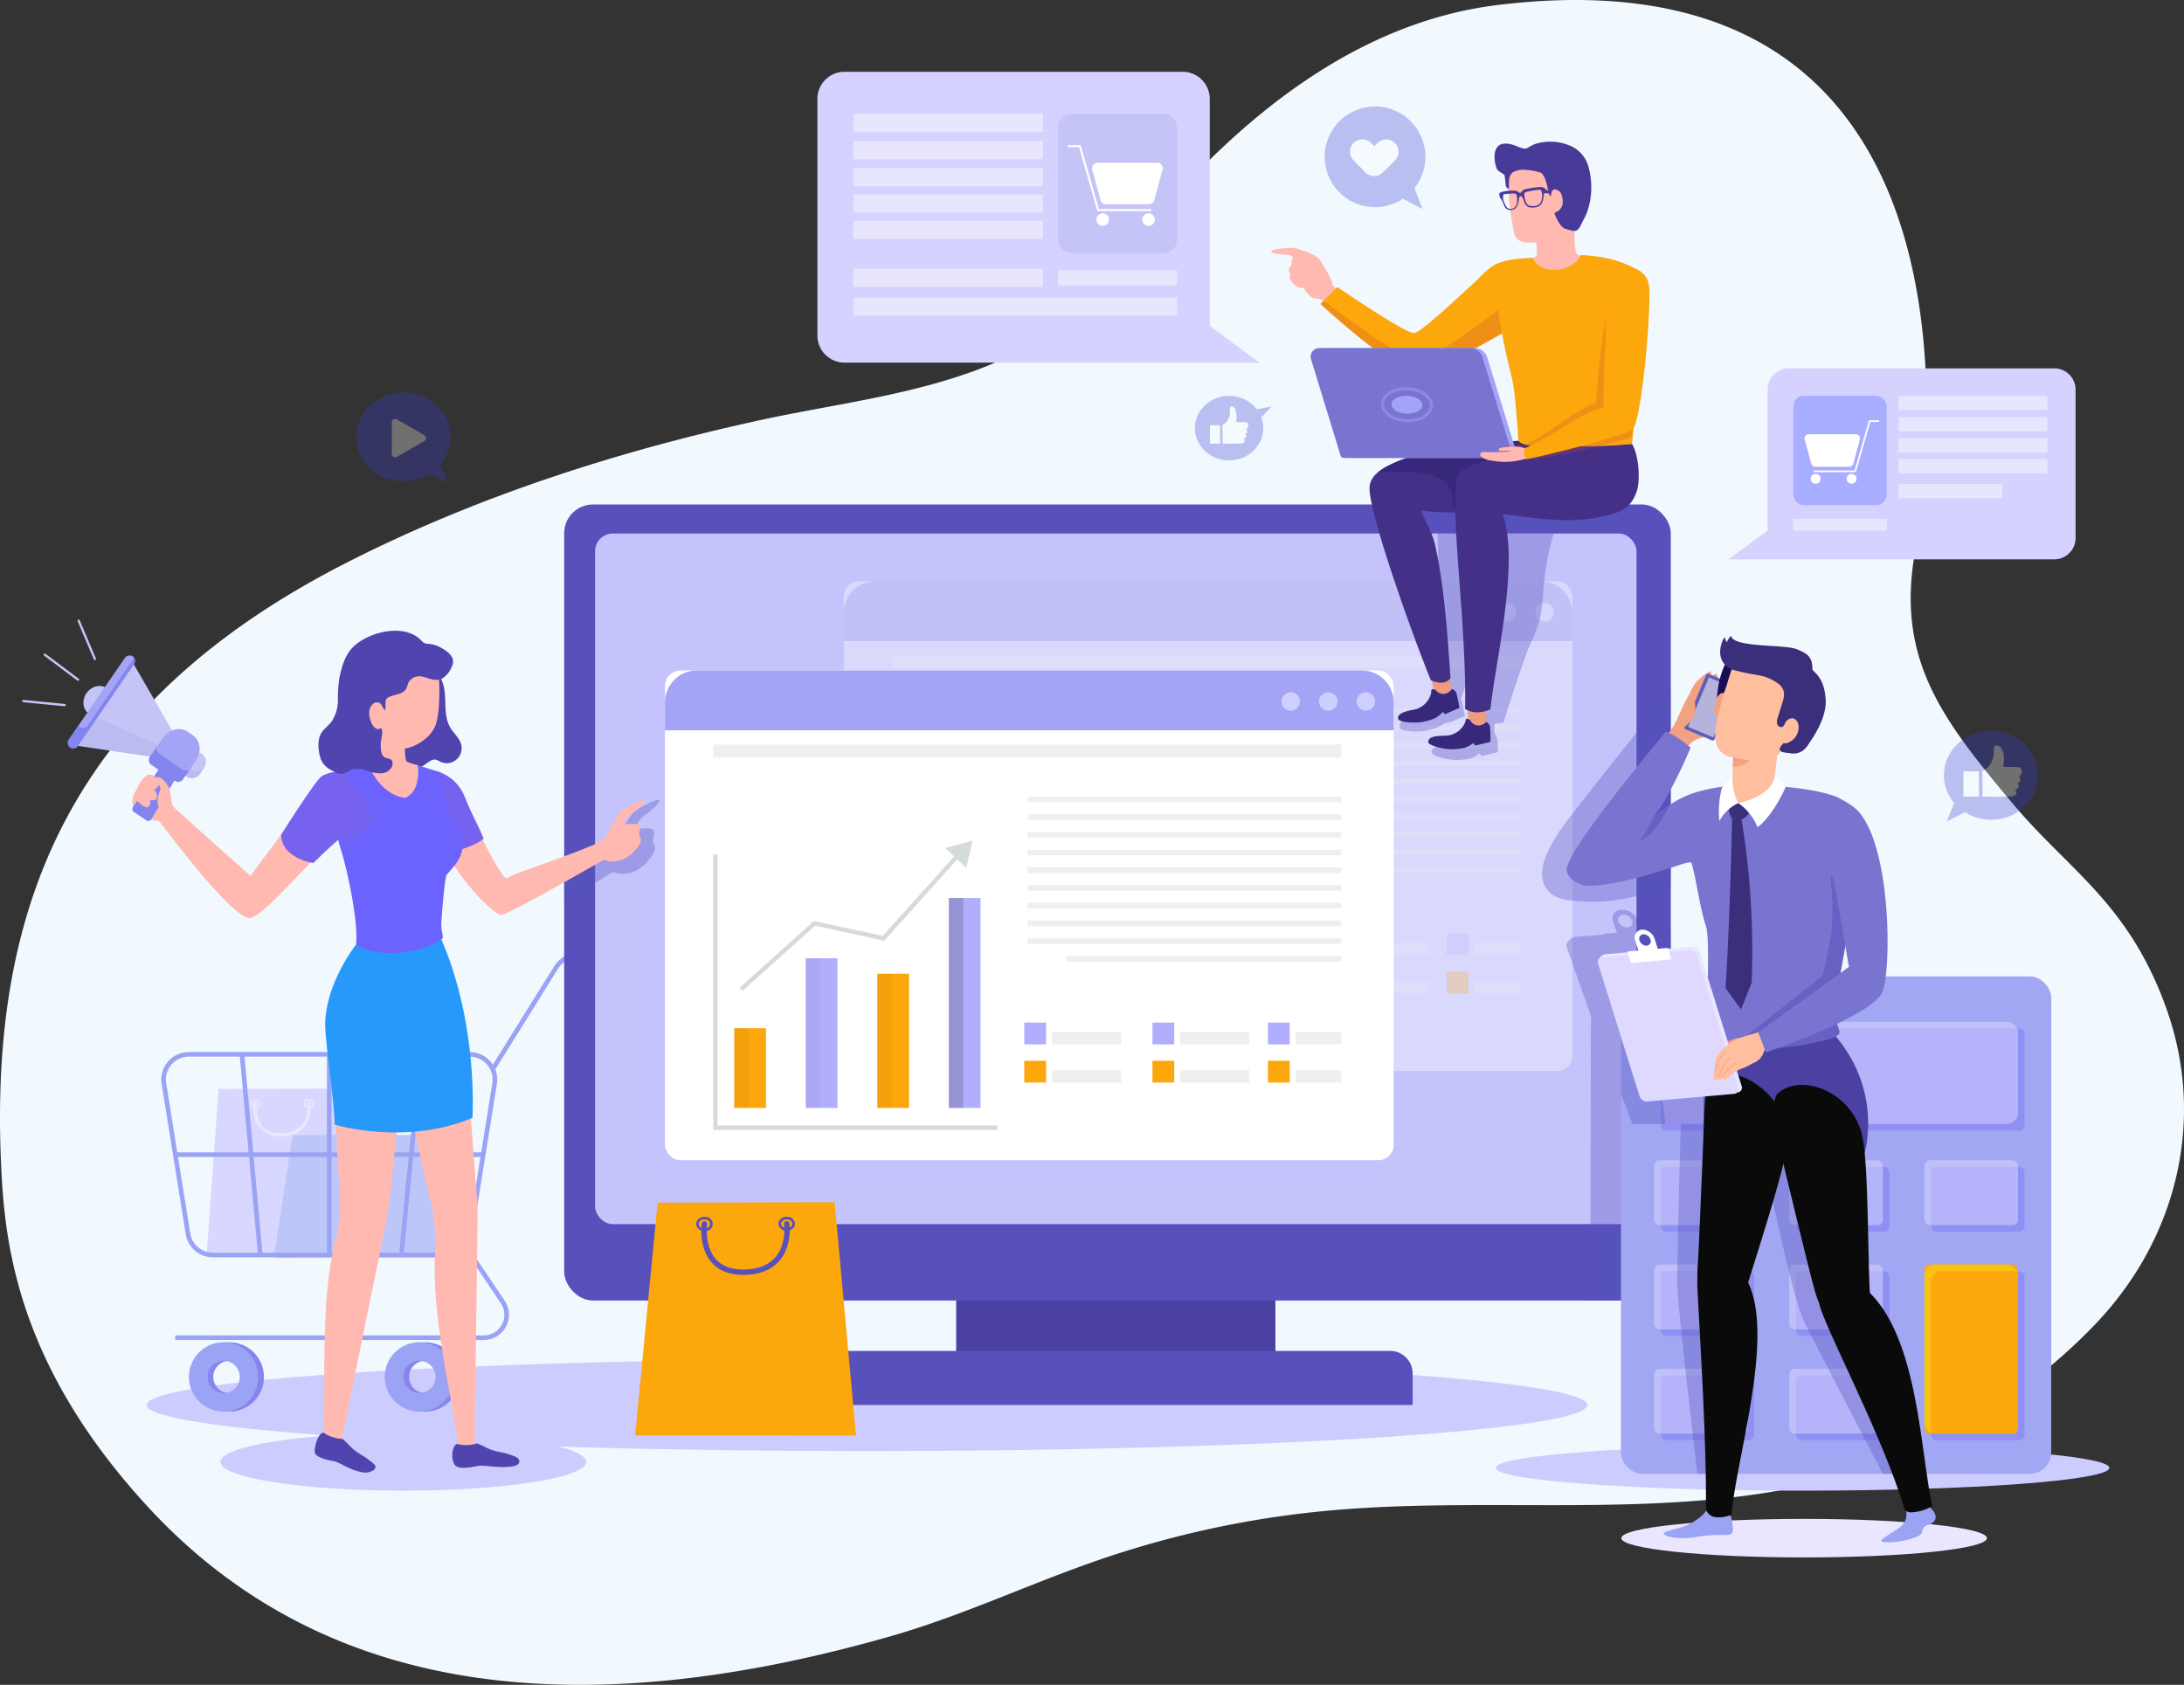 <?xml version="1.0" encoding="UTF-8"?> <svg xmlns="http://www.w3.org/2000/svg" width="711.742" height="549.131" viewBox="0 0 711.742 549.131"><rect x="0" y="0" width="711.742" height="549.131" fill="#333333" stroke="none"/><g transform="translate(-313.972 -131.651)"><path d="M1019.935,460.238c-12.314-34.334-31.707-44.781-50.152-66.805-22.527-26.9-37.722-46.449-31.873-81.043,9.558-56.531,13.65-197.519-136.01-179.09-53.642,6.607-96.03,47.712-126.869,88.744-26.238,34.916-73.439,38-111.433,46.135-46.68,10-94.232,25.11-137.42,47.245C337.23,361.013,310.664,426.552,314.292,510.407c1.095,25.335,4.681,65.239,47.475,111.933,57.762,63.023,141.7,71.464,242.722,42.52,23.125-6.626,44.983-17.017,67.732-24.838a319.592,319.592,0,0,1,73.1-15.872c58.022-5.61,118.168,4.536,173.829-12.788a183.4,183.4,0,0,0,77.745-48.217C1023.478,535.3,1032.932,496.477,1019.935,460.238Z" transform="translate(0 0)" fill="#f1f8fe"></path><g transform="translate(361.767 574.581)"><path d="M336.984,359.914c0,8.281,105.09,15,234.738,15,129.629,0,234.719-6.719,234.719-15s-105.09-15-234.719-15C442.074,344.91,336.984,351.627,336.984,359.914Z" transform="translate(-336.984 -344.91)" fill="#cdccff"></path></g><path d="M467.745,365.917c0,5.184-26.678,9.386-59.588,9.386s-59.588-4.2-59.588-9.386,26.679-9.386,59.588-9.386S467.745,360.733,467.745,365.917Z" transform="translate(37.26 242.186)" fill="#cdccff"></path><ellipse cx="99.981" cy="7.427" rx="99.981" ry="7.427" transform="translate(801.424 602.636)" fill="#cdccff"></ellipse><g transform="translate(367.284 442.343)"><path d="M350.259,302.581,346.42,356.35h51.291l-3.534-53.87Z" transform="translate(-332.339 -258.368)" fill="#d7d7ff"></path><g transform="translate(28.094 47.407)"><g transform="translate(0 0.039)"><path d="M353.167,305.578v0a1.645,1.645,0,0,1,1.757-1.491h0a1.509,1.509,0,1,1,.006,2.976h0A1.647,1.647,0,0,1,353.167,305.578Zm1.759-.926a.952.952,0,1,0,0,1.842h0a.952.952,0,1,0,0-1.842Zm-1.481.924h0Z" transform="translate(-353.167 -304.085)" fill="#eae6ff"></path></g><g transform="translate(17.486)"><path d="M361.586,305.557l.285,0-.285,0a1.372,1.372,0,0,1,.411-.964,1.9,1.9,0,0,1,1.344-.528h.006a1.64,1.64,0,0,1,1.757,1.483,1.368,1.368,0,0,1-.532,1.072,1.922,1.922,0,0,1-1.223.42h0A1.645,1.645,0,0,1,361.586,305.557Zm1.755-.924a1.333,1.333,0,0,0-.941.364.793.793,0,0,0-.247.559h0a1.089,1.089,0,0,0,1.194.918h0a1.364,1.364,0,0,0,.864-.291.819.819,0,0,0,.324-.631,1.084,1.084,0,0,0-1.19-.918Z" transform="translate(-361.586 -304.066)" fill="#eae6ff"></path></g><path d="M362.571,315.934c.164,0,.33,0,.5-.008,3.213-.108,5.664-1.142,7.284-3.076,2.679-3.2,2.073-7.664,2.046-7.853a.561.561,0,0,0-.642-.48.569.569,0,0,0-.484.642c.006.042.559,4.162-1.8,6.968-1.4,1.67-3.572,2.567-6.445,2.663q-4.172.125-6.235-2.177c-2.5-2.787-1.888-7.369-1.882-7.415a.569.569,0,0,0-1.126-.162c-.029.21-.7,5.143,2.158,8.331A8.46,8.46,0,0,0,362.571,315.934Z" transform="translate(-352.591 -303.59)" fill="#eae6ff"></path></g><path d="M363.061,309.839l-6.13,39.977,55.687-.131-5.639-39.949Z" transform="translate(-321.018 -250.554)" fill="#bdc6f9"></path><g transform="translate(0 0)"><path d="M355.81,342.284A11.295,11.295,0,1,0,367.1,353.578,11.3,11.3,0,0,0,355.81,342.284Zm0,16.539a5.243,5.243,0,1,1,5.265-5.244A5.242,5.242,0,0,1,355.81,358.823Z" transform="translate(-334.391 -215.5)" fill="#8784ef"></path><path d="M354.917,342.284a11.295,11.295,0,1,0,11.295,11.294A11.3,11.3,0,0,0,354.917,342.284Zm0,16.539a5.243,5.243,0,1,1,5.265-5.244A5.242,5.242,0,0,1,354.917,358.823Z" transform="translate(-335.354 -215.5)" fill="#9aa3f4"></path><path d="M386.534,342.284a11.295,11.295,0,1,0,11.294,11.294A11.3,11.3,0,0,0,386.534,342.284Zm0,16.539a5.243,5.243,0,1,1,5.267-5.244A5.24,5.24,0,0,1,386.534,358.823Z" transform="translate(-301.302 -215.5)" fill="#8784ef"></path><path d="M385.639,342.284a11.295,11.295,0,1,0,11.295,11.294A11.3,11.3,0,0,0,385.639,342.284Zm0,16.539a5.243,5.243,0,1,1,5.267-5.244A5.24,5.24,0,0,1,385.639,358.823Z" transform="translate(-302.265 -215.5)" fill="#9aa3f4"></path><path d="M454.5,281.241H420.567a10.336,10.336,0,0,0-8.775,4.873L391.28,319.05" transform="translate(-284.027 -281.241)" fill="none" stroke="#9aa3f4" stroke-miterlimit="10" stroke-width="1.5"></path><path d="M355.711,362.5h75.838a8.223,8.223,0,0,0,8.119-6.92l7.847-48.952A8.222,8.222,0,0,0,439.4,297.1H347.864a8.223,8.223,0,0,0-8.119,9.523l7.849,48.952A8.219,8.219,0,0,0,355.711,362.5Z" transform="translate(-339.64 -264.157)" fill="none" stroke="#9aa3f4" stroke-miterlimit="10" stroke-width="1.5"></path><line y2="65.395" transform="translate(53.99 32.947)" fill="none" stroke="#9aa3f4" stroke-miterlimit="10" stroke-width="1.5"></line><line x1="100.338" transform="translate(3.821 65.645)" fill="none" stroke="#9aa3f4" stroke-miterlimit="10" stroke-width="1.5"></line><line x1="6.49" y2="65.395" transform="translate(77.452 32.947)" fill="none" stroke="#9aa3f4" stroke-miterlimit="10" stroke-width="1.5"></line><line x2="5.991" y2="65.395" transform="translate(25.536 32.947)" fill="none" stroke="#9aa3f4" stroke-miterlimit="10" stroke-width="1.5"></line><path d="M435.9,327.158l12.287,18.271a7.486,7.486,0,0,1-6.212,11.662H341.48" transform="translate(-337.659 -231.79)" fill="none" stroke="#9aa3f4" stroke-miterlimit="10" stroke-width="1.5"></path></g></g><g transform="translate(497.827 296.072)"><rect width="104.031" height="27.985" transform="translate(127.753 250.316)" fill="#4a41a3"></rect><rect width="360.633" height="259.452" rx="9.387" transform="translate(0)" fill="#5851bc"></rect><rect width="339.391" height="225.098" rx="5.768" transform="translate(10.073 9.46)" fill="#c4c3fc"></rect><path d="M7.322,0H186.139a7.322,7.322,0,0,1,7.322,7.322v10.32a0,0,0,0,1,0,0H0a0,0,0,0,1,0,0V7.322A7.322,7.322,0,0,1,7.322,0Z" transform="translate(83.038 275.868)" fill="#5851bc"></path><g transform="translate(91.123 25.007)" opacity="0.35"><rect width="237.473" height="159.623" rx="5.01" fill="#fff"></rect></g><g transform="translate(91.122 25.007)" opacity="0.25" style="mix-blend-mode:multiply;isolation:isolate"><g transform="translate(15.738 24.138)"><g transform="translate(6.831 92.466)"><rect width="10.344" height="25.969" fill="#fca70c"></rect></g><g transform="translate(30.141 69.668)"><rect width="10.345" height="48.767" fill="#b1affd"></rect></g><g transform="translate(53.451 74.711)"><rect width="10.344" height="43.724" fill="#fca70c"></rect></g><g transform="translate(76.761 50.024)"><rect width="10.344" height="68.411" fill="#b1affd"></rect></g><g transform="translate(30.141 69.668)" opacity="0.15" style="mix-blend-mode:multiply;isolation:isolate"><rect width="4.748" height="48.767" opacity="0.26"></rect></g><g transform="translate(6.831 92.466)" opacity="0.15" style="mix-blend-mode:multiply;isolation:isolate"><rect width="4.748" height="25.969" opacity="0.26"></rect></g><g transform="translate(76.761 50.024)" opacity="0.62" style="mix-blend-mode:multiply;isolation:isolate"><rect width="4.748" height="68.411" opacity="0.26"></rect></g><g transform="translate(53.451 74.711)" opacity="0.15" style="mix-blend-mode:multiply;isolation:isolate"><rect width="4.748" height="43.724" opacity="0.26"></rect></g><g transform="translate(0 27.004)"><path d="M546.522,346.059H453.943V247.48h1.412v97.167h91.166Z" transform="translate(-453.943 -247.48)" fill="#d5dbda"></path></g><g transform="translate(8.566 35.339)"><path d="M459.011,296.458l-.943-1.051,24.218-21.746,22.432,4.873,24.29-27.041,1.051.944-24.839,27.652-22.528-4.894Z" transform="translate(-458.068 -251.492)" fill="#d5dbda"></path></g><g transform="translate(75.61 31.344)"><path d="M497.2,258.5l-6.849-6.568,8.842-2.366Z" transform="translate(-490.347 -249.569)" fill="#d5dbda"></path></g><g transform="translate(101.345 90.624)"><rect width="7.104" height="7.104" fill="#b1affd"></rect><g transform="translate(0 12.447)"><rect width="7.104" height="7.104" fill="#fca70c"></rect></g><g transform="translate(9.061 15.514)"><rect width="22.518" height="4.037" fill="#efefef"></rect></g><g transform="translate(9.061 3.067)"><rect width="22.518" height="4.037" fill="#efefef"></rect></g></g><g transform="translate(143.123 90.624)"><rect width="7.104" height="7.104" fill="#b1affd"></rect><g transform="translate(0 12.447)"><rect width="7.104" height="7.104" fill="#fca70c"></rect></g><g transform="translate(9.061 15.514)"><rect width="22.518" height="4.037" fill="#efefef"></rect></g><g transform="translate(9.061 3.067)"><rect width="22.518" height="4.037" fill="#efefef"></rect></g></g><g transform="translate(180.743 90.624)"><rect width="7.104" height="7.104" fill="#b1affd"></rect><g transform="translate(0 12.447)"><rect width="7.104" height="7.104" fill="#fca70c"></rect></g><g transform="translate(9.061 15.514)"><rect width="14.819" height="4.037" fill="#efefef"></rect></g><g transform="translate(9.061 3.067)"><rect width="14.819" height="4.037" fill="#efefef"></rect></g></g><g transform="translate(102.675 22.749)"><rect width="101.948" height="1.854" fill="#efefef"></rect></g><rect width="204.622" height="4.242" fill="#efefef"></rect><g transform="translate(102.369 28.514)"><rect width="102.253" height="1.853" fill="#efefef"></rect></g><g transform="translate(102.369 16.985)"><rect width="102.253" height="1.853" fill="#efefef"></rect></g><g transform="translate(102.369 34.278)"><rect width="102.253" height="1.853" fill="#efefef"></rect></g><g transform="translate(102.369 40.042)"><rect width="102.253" height="1.853" fill="#efefef"></rect></g><g transform="translate(102.369 45.806)"><rect width="102.253" height="1.854" fill="#efefef"></rect></g><g transform="translate(102.369 51.57)"><rect width="102.253" height="1.853" fill="#efefef"></rect></g><g transform="translate(102.369 57.334)"><rect width="102.253" height="1.853" fill="#efefef"></rect></g><g transform="translate(102.369 63.098)"><rect width="102.253" height="1.853" fill="#efefef"></rect></g><g transform="translate(114.888 68.862)"><rect width="89.735" height="1.853" fill="#efefef"></rect></g></g><path d="M673.434,222.856H456.772a10.405,10.405,0,0,0-10.406,10.406v9.107H683.839v-9.107A10.405,10.405,0,0,0,673.434,222.856Z" transform="translate(-446.366 -222.856)" fill="#7a7ae5"></path><path d="M549.108,229.28a3,3,0,1,1-3-3A3,3,0,0,1,549.108,229.28Z" transform="translate(-342.179 -219.167)" fill="#cfcfff"></path><circle cx="3" cy="3" r="3" transform="translate(213.159 7.113)" fill="#cfcfff"></circle><circle cx="3" cy="3" r="3" transform="translate(225.387 7.113)" fill="#cfcfff"></circle></g><g transform="translate(28.041 54.099)"><g transform="translate(0 6.216)"><rect width="237.473" height="159.623" rx="5.01" fill="#c4c3fc" opacity="0.55" style="mix-blend-mode:multiply;isolation:isolate"></rect></g><g transform="translate(4.818)"><rect width="237.473" height="159.623" rx="5.01" fill="#fff"></rect></g><g transform="translate(20.555 24.138)"><g transform="translate(6.831 92.466)"><rect width="10.344" height="25.969" fill="#fca70c"></rect></g><g transform="translate(30.141 69.668)"><rect width="10.345" height="48.767" fill="#b1affd"></rect></g><g transform="translate(53.451 74.711)"><rect width="10.344" height="43.724" fill="#fca70c"></rect></g><g transform="translate(76.761 50.024)"><rect width="10.344" height="68.411" fill="#b1affd"></rect></g><g transform="translate(30.141 69.668)" opacity="0.15" style="mix-blend-mode:multiply;isolation:isolate"><rect width="4.748" height="48.767" opacity="0.26"></rect></g><g transform="translate(6.831 92.466)" opacity="0.15" style="mix-blend-mode:multiply;isolation:isolate"><rect width="4.748" height="25.969" opacity="0.26"></rect></g><g transform="translate(76.761 50.024)" opacity="0.62" style="mix-blend-mode:multiply;isolation:isolate"><rect width="4.748" height="68.411" opacity="0.26"></rect></g><g transform="translate(53.451 74.711)" opacity="0.15" style="mix-blend-mode:multiply;isolation:isolate"><rect width="4.748" height="43.724" opacity="0.26"></rect></g><g transform="translate(0 35.811)"><path d="M518.469,355.5H425.891V265.727H427.3v88.361h91.166Z" transform="translate(-425.891 -265.727)" fill="#d5dbda"></path></g><g transform="translate(8.566 35.339)"><path d="M430.958,310.465l-.943-1.051,24.218-21.746,22.432,4.873,24.29-27.041,1.051.944L477.166,294.1,454.639,289.2Z" transform="translate(-430.015 -265.499)" fill="#d5dbda"></path></g><g transform="translate(75.61 31.344)"><path d="M469.144,272.51l-6.849-6.568,8.842-2.366Z" transform="translate(-462.295 -263.576)" fill="#d5dbda"></path></g><g transform="translate(101.345 90.624)"><rect width="7.104" height="7.104" fill="#b1affd"></rect><g transform="translate(0 12.447)"><rect width="7.104" height="7.104" fill="#fca70c"></rect></g><g transform="translate(9.061 15.514)"><rect width="22.519" height="4.037" fill="#efefef"></rect></g><g transform="translate(9.061 3.067)"><rect width="22.519" height="4.037" fill="#efefef"></rect></g></g><g transform="translate(143.123 90.624)"><rect width="7.104" height="7.104" fill="#b1affd"></rect><g transform="translate(0 12.447)"><rect width="7.104" height="7.104" fill="#fca70c"></rect></g><g transform="translate(9.061 15.514)"><rect width="22.518" height="4.037" fill="#efefef"></rect></g><g transform="translate(9.061 3.067)"><rect width="22.518" height="4.037" fill="#efefef"></rect></g></g><g transform="translate(180.743 90.624)"><rect width="7.104" height="7.104" fill="#b1affd"></rect><g transform="translate(0 12.447)"><rect width="7.104" height="7.104" fill="#fca70c"></rect></g><g transform="translate(9.061 15.514)"><rect width="14.818" height="4.037" fill="#efefef"></rect></g><g transform="translate(9.061 3.067)"><rect width="14.818" height="4.037" fill="#efefef"></rect></g></g><g transform="translate(102.675 22.749)"><rect width="101.947" height="1.854" fill="#efefef"></rect></g><rect width="204.622" height="4.242" fill="#efefef"></rect><g transform="translate(102.369 28.514)"><rect width="102.253" height="1.853" fill="#efefef"></rect></g><g transform="translate(102.369 16.985)"><rect width="102.253" height="1.853" fill="#efefef"></rect></g><g transform="translate(102.369 34.277)"><rect width="102.253" height="1.853" fill="#efefef"></rect></g><g transform="translate(102.369 40.042)"><rect width="102.253" height="1.853" fill="#efefef"></rect></g><g transform="translate(102.369 45.806)"><rect width="102.253" height="1.854" fill="#efefef"></rect></g><g transform="translate(102.369 51.57)"><rect width="102.253" height="1.853" fill="#efefef"></rect></g><g transform="translate(102.369 57.334)"><rect width="102.253" height="1.853" fill="#efefef"></rect></g><g transform="translate(102.369 63.098)"><rect width="102.253" height="1.853" fill="#efefef"></rect></g><g transform="translate(114.888 68.862)"><rect width="89.735" height="1.853" fill="#efefef"></rect></g></g><path d="M645.382,236.863H428.72a10.405,10.405,0,0,0-10.406,10.406v9.107H655.787v-9.107A10.405,10.405,0,0,0,645.382,236.863Z" transform="translate(-413.496 -236.863)" fill="#a4a4f7"></path><path d="M521.056,243.287a3,3,0,1,1-3-3A3,3,0,0,1,521.056,243.287Z" transform="translate(-309.308 -233.174)" fill="#cfcfff"></path><path d="M526.946,243.287a3,3,0,1,1-3-3A3,3,0,0,1,526.946,243.287Z" transform="translate(-302.969 -233.174)" fill="#cfcfff"></path><path d="M532.831,243.287a3,3,0,1,1-3-3A3,3,0,0,1,532.831,243.287Z" transform="translate(-296.627 -233.174)" fill="#cfcfff"></path></g><path d="M601.422,210.9H545.811q.57,27.048.918,54.1a21.445,21.445,0,0,1-1.005,8.152l-.085,0c-.737-.04-.411.191-.665,1.51,0,.019-.013.042-.017.06-2.249,3.672-6.638,5.68-10.91,6.625a1.084,1.084,0,0,0,.069.6,1.367,1.367,0,0,0-.43,1.68c.26.6,3.456,1.419,7.8.951a20.706,20.706,0,0,0,4.816-1.336,7.477,7.477,0,0,0,1.774-1.209,6.128,6.128,0,0,0,1.626-.392l.177.166,4.976-2.166s-.544-3.14-.974-4.775a2.846,2.846,0,0,0-.328-.769,228.077,228.077,0,0,0,9.764-34.7c-.905,14.649-6.168,44.405-6.559,45.429a7.638,7.638,0,0,1-6.324,4.441c-1.178.1-6.97-.237-6.345,2.428.15.636,3.157,2,7.514,2.287a20.638,20.638,0,0,0,4.974-.48,9.229,9.229,0,0,0,3.1-1.689l.671.9,5.276-1.271s-.008-1.373-.042-3.026a6.731,6.731,0,0,0-1.13-3.217l.073-3,2.924-.345s5.874-19,8.663-25.459a56.881,56.881,0,0,0,3.157-8.094,58.573,58.573,0,0,0,1.211-10.127,89.547,89.547,0,0,1,3.4-18.283,2.7,2.7,0,0,1,.5-1.068,2.833,2.833,0,0,1,1.923-.671c7.475-.685,10.9.586,15.579-.864,6.167-1.913,6.821-4.711,7.122-4.846A19.407,19.407,0,0,0,601.422,210.9Z" transform="translate(-261.345 -210.721)" fill="#5851bc" opacity="0.35" style="mix-blend-mode:multiply;isolation:isolate"></path><path d="M597.88,304.277V239.783c-9.618,12.591-19.135,23.875-28.753,36.465-4.175,5.46-20.518,23.555-9.369,30.816,2.845,1.853,7.8,1.767,10.277,1.942,8.893.631,17.706-1.83,26.352-4.274C596.883,304.592,597.384,304.441,597.88,304.277Z" transform="translate(-237.247 -179.619)" fill="#5851bc" opacity="0.35" style="mix-blend-mode:multiply;isolation:isolate"></path><path d="M593.763,280.863l-5.352.413-.1-.3-4.167.322-1.254-3.545a5.378,5.378,0,0,0-5.253-3.334,2.871,2.871,0,0,0-2.663,3.982c.218.613.827,2.332,1.244,3.51l-4.385.339.094.305-9.031.7c-1.427.008-3.535,1.851-3.078,3.138l.073.189a1.869,1.869,0,0,0,.041.334l7.811,22.041-.2,92.834h9.066l17.151-66.683Zm-14.088-.69a3.015,3.015,0,0,1-2.947-1.871,1.608,1.608,0,0,1,1.493-2.233,3.015,3.015,0,0,1,2.945,1.869A1.61,1.61,0,0,1,579.675,280.174Z" transform="translate(-233.13 -142.336)" fill="#5851bc" opacity="0.35" style="mix-blend-mode:multiply;isolation:isolate"></path><path d="M425.159,261.175c-2.017,2.224-4.395,6.962-5.363,9-1.022,2.011-2.127,3.149-5,4.5-3.967,1.815-8.218,3.552-12.3,5.157v10.532c8.306-5,15.824-9.656,15.951-9.706,6.349,2.428,11.66-2.852,13.363-6.659.764-1.709-.382-2.407-.434-3.219-.029-.424.517-2.9.434-3.213-.5-2.224-6.468-.28-5.971-1.34a7.588,7.588,0,0,1,2.486-3.724c2.924-2,5.165-4.21,5.165-5.049C433.485,256.009,425.85,260.415,425.159,261.175Z" transform="translate(-402.493 -160.898)" fill="#5851bc" opacity="0.35" style="mix-blend-mode:multiply;isolation:isolate"></path></g><g transform="translate(842.224 449.874)"><rect width="140.214" height="162.149" rx="6.949" transform="translate(0 0)" fill="#a2a7f4"></rect><g transform="translate(12.97 16.971)"><rect width="118.583" height="33.305" rx="1.773" fill="#9090f4"></rect><rect width="30.491" height="21.142" rx="1.773" transform="translate(0 45.116)" fill="#9090f4"></rect><rect width="30.491" height="21.142" rx="1.773" transform="translate(44.046 45.116)" fill="#9090f4"></rect><rect width="30.491" height="21.142" rx="1.773" transform="translate(88.091 45.116)" fill="#9090f4"></rect><rect width="30.491" height="21.141" rx="1.773" transform="translate(0 79.103)" fill="#9090f4"></rect><rect width="30.491" height="21.141" rx="1.773" transform="translate(44.046 79.103)" fill="#9090f4"></rect><rect width="30.491" height="21.142" rx="1.773" transform="translate(0 113.089)" fill="#9090f4"></rect><rect width="30.491" height="21.142" rx="1.773" transform="translate(44.046 113.089)" fill="#9090f4"></rect><rect width="30.491" height="55.128" rx="1.773" transform="translate(88.091 79.103)" fill="#9090f4"></rect></g><g transform="translate(10.815 14.817)" opacity="0.45"><path d="M573.518,295.683A3.683,3.683,0,0,1,577.2,292H688.419a3.683,3.683,0,0,1,3.682,3.682v25.939a3.682,3.682,0,0,1-3.682,3.682H577.2" transform="translate(-573.518 -292.001)" fill="#e2deff"></path><rect width="30.491" height="21.142" rx="1.773" transform="translate(0.001 45.116)" fill="#e2deff"></rect><rect width="30.492" height="21.142" rx="1.773" transform="translate(44.046 45.116)" fill="#e2deff"></rect><rect width="30.491" height="21.142" rx="1.773" transform="translate(88.092 45.116)" fill="#e2deff"></rect><rect width="30.491" height="21.142" rx="1.773" transform="translate(0.001 79.102)" fill="#e2deff"></rect><rect width="30.492" height="21.142" rx="1.773" transform="translate(44.046 79.102)" fill="#e2deff"></rect><rect width="30.491" height="21.142" rx="1.773" transform="translate(0.001 113.088)" fill="#e2deff"></rect><rect width="30.492" height="21.142" rx="1.773" transform="translate(44.046 113.088)" fill="#e2deff"></rect></g><rect width="30.491" height="55.128" rx="1.773" transform="translate(98.907 93.919)" fill="#fca70c"></rect><path d="M618.086,383.686V335.924a3.682,3.682,0,0,1,3.683-3.682H644.9a3.672,3.672,0,0,1,1.286.243,3.675,3.675,0,0,0-3.439-2.4H619.615a3.683,3.683,0,0,0-3.682,3.685v47.762a3.676,3.676,0,0,0,2.4,3.439A3.667,3.667,0,0,1,618.086,383.686Z" transform="translate(-517.025 -236.168)" fill="#f9c110"></path><path d="M568.311,314.3l3.757,9.884h15.714s-1.09,42.738-1.159,50.748,6.592,63.279,6.592,63.279h9.1l-.949-69.68,12.908-35.749s9.71,47.859,13.735,55.866,25.653,49.563,25.653,49.563h8.349l-21.44-91.644-9.205-31.844-46.4-21.69-16.653,1.641" transform="translate(-568.311 -276.067)" fill="#5851bc" opacity="0.35" style="mix-blend-mode:multiply;isolation:isolate"></path></g><g transform="translate(520.952 523.493)"><path d="M420.953,320.441l-7.326,75.9,71.982.016-6.962-76.044Z" transform="translate(-413.627 -320.313)" fill="#fca70c"></path><g transform="translate(19.878 4.726)"><g transform="translate(0 0.06)"><path d="M423.2,324.906h0a2.52,2.52,0,0,1,2.694-2.289h0a2.315,2.315,0,1,1,.008,4.567h0A2.522,2.522,0,0,1,423.2,324.906Zm2.7-1.419a1.46,1.46,0,1,0,0,2.825h0a1.46,1.46,0,1,0,0-2.825Zm-2.272,1.419h0Z" transform="translate(-423.198 -322.617)" fill="#5851bc"></path></g><g transform="translate(26.828)"><path d="M436.115,324.877l.434,0-.434,0a2.09,2.09,0,0,1,.631-1.479,2.9,2.9,0,0,1,2.058-.81h.012a2.517,2.517,0,0,1,2.7,2.274,2.1,2.1,0,0,1-.816,1.645,2.958,2.958,0,0,1-1.876.646h0A2.523,2.523,0,0,1,436.115,324.877Zm2.692-1.419a2.039,2.039,0,0,0-1.443.557,1.21,1.21,0,0,0-.378.858h0a1.668,1.668,0,0,0,1.83,1.408h0a2.1,2.1,0,0,0,1.325-.447,1.261,1.261,0,0,0,.5-.968,1.664,1.664,0,0,0-1.828-1.408Z" transform="translate(-436.115 -322.588)" fill="#5851bc"></path></g></g><g transform="translate(21.587 6.134)"><path d="M437.632,340.8c.251,0,.5,0,.766-.012,4.929-.164,8.688-1.753,11.172-4.719,4.112-4.912,3.182-11.76,3.14-12.048a.872.872,0,0,0-1.726.247c.008.064.858,6.387-2.758,10.692-2.152,2.563-5.479,3.938-9.888,4.085-4.268.127-7.448-.98-9.566-3.338-3.842-4.279-2.9-11.309-2.887-11.38a.873.873,0,0,0-1.728-.247c-.044.32-1.074,7.89,3.311,12.784C429.812,339.473,433.228,340.8,437.632,340.8Z" transform="translate(-424.021 -323.266)" fill="#5851bc"></path></g></g><g transform="translate(321.583 333.957)"><path d="M391.075,239.083c2.785,4.81.38,11.384,3.19,16.179,1.126,1.919,3.03,3.429,3.57,5.587a4.87,4.87,0,0,1-7,5.485,5.959,5.959,0,0,0-1.082-.536c-1.39-.407-2.648.827-3.842,1.643a5.864,5.864,0,0,1-5.059.9c-2.158-.723-3.493-2.9-4.212-5.057-2.011-6.036-.582-12.645,1.275-18.73.928-3.041,2.3-6.414,5.282-7.517" transform="translate(-255.148 -220.465)" fill="#5045af"></path><path d="M450.272,273.233c.046.669,1.065,1.244.386,2.652-1.512,3.14-6.225,7.492-11.862,5.492-.245.087-31.138,17.945-33.518,17.945S386.686,283.98,381.383,265c-1.265-4.53-.773-9.857,3.471-12.15a10.038,10.038,0,0,1,5.834,5.192c3.512,6.63,14.03,28.583,16.36,29.412,2.906-1.936,17.052-6.14,28.508-11.006,2.553-1.113,3.533-2.052,4.441-3.712.86-1.68,2.968-5.587,4.76-7.421.613-.627,7.392-4.258,7.392-3.066,0,.689-1.99,2.517-4.584,4.162a6.213,6.213,0,0,0-2.206,3.07c-.442.872,4.858-.729,5.3,1.1C450.733,270.845,450.249,272.884,450.272,273.233Z" transform="translate(-249.641 -203.435)" fill="#ffb9b0"></path><path d="M384.158,252.577a13.915,13.915,0,0,1,9.226,7.155,28.843,28.843,0,0,1,1.257,2.883c1.645,4.187,3.909,7.975,5.554,12.161-2.249,1.815-4.972,2.65-7.265,3.5a15.521,15.521,0,0,1-6.763.908,3.423,3.423,0,0,1-1.138-.251,3.749,3.749,0,0,1-1.184-1.018q-1.056-1.212-2.056-2.472a6.787,6.787,0,0,1-1.381-2.364,7.176,7.176,0,0,1,.324-3.682" transform="translate(-250.18 -203.725)" fill="#7762ef"></path><path d="M385.06,258.341a1.432,1.432,0,0,0-.53-.451.96.96,0,0,0-1.111.492,2.55,2.55,0,0,0-.231,1.29,17.6,17.6,0,0,0,.789,5.012l-.525,8.829.012.019a15.5,15.5,0,0,0,6.324-.922c.955-.355,1.986-.723,3.024-1.142C391.752,266.491,388.36,262.276,385.06,258.341Z" transform="translate(-247.04 -198.055)" fill="#7762ef" opacity="0.35" style="mix-blend-mode:multiply;isolation:isolate"></path><path d="M388.586,249.193s-.118,5.529.731,5.89a21.667,21.667,0,0,0,3.572,1.1l.056,11.44-15.253-2.3-10.493-5.84s10.906-3.616,11-4.7-.6-7.207-.6-7.207" transform="translate(-264.258 -209.107)" fill="#ffb9b0"></path><g transform="translate(97.77 121.973)"><path d="M367.834,339.329l-.008.044c-4.173,19.785-2.185,46.966-3.116,61.86.218.06,5.67.744,5.67.744s12.906-62.78,15.249-74.8a17.009,17.009,0,0,0,.3-2.328c.563-9.047-7.591-9.508-12.185-2.029a31.307,31.307,0,0,0-2.1,4.038c-.26.59-.5,1.188-.752,1.826l0,.021a58.893,58.893,0,0,0-2.023,6.316l-.048.228c-.191.634-.347,1.275-.5,1.919l-.031.145C368.12,337.97,367.979,338.639,367.834,339.329Z" transform="translate(-364.71 -255.674)" fill="#ffb9b0"></path><path d="M390.485,300.426c-.154,1.637-1.026,9.427-2.075,18.616-.9,7.726-1.876,16.435-2.64,23.332-.567,5.172-.982,9.3-1.157,11.238a25.177,25.177,0,0,1-.459,3.34V357c-1.965,9.035-8.206,9.56-12,7.465a7.582,7.582,0,0,1-1.441-.982,4.85,4.85,0,0,1-1.616-2.663v-.021c-.239-1.857-.48-4.389-.7-7.4v-.044c-.021-.021-.021-.021-.021-.044l-.023-.064c-.459-5.872-.852-13.423-1.2-20.778-.413-9.037-.677-17.745-.741-22.655-.023-.285-.023-.546-.044-.808-.067-15.058,13.772-24.705,22.371-20.034a2.194,2.194,0,0,1,.305.152,3.238,3.238,0,0,0,.328.2c.982.654,1.309,2.9,1.331,5.477C390.746,296.671,390.616,298.723,390.485,300.426Z" transform="translate(-362.926 -287.783)" fill="#ffb9b0"></path><path d="M369.6,323.273l-1.053-3.944c0,.021,0,.021.01.048a63.065,63.065,0,0,1-1.309,13.772l-.048.228c-.152.623-.309,1.286-.5,1.919l-.031.145a10.74,10.74,0,0,0-.447,2.021l-.008.044c-.012,1.788,3.8-6.154,4.669-8.011.108-.237.174-.372.174-.372l-1.03-4.137Z" transform="translate(-363.095 -253.808)" fill="#ffb9b0"></path></g><g transform="translate(122.691 121.315)"><path d="M382.2,342.883v.044c-.395,20.716,6,45.074,7.7,60.122.206.006,5.226-.671,5.226-.671s.955-63.466,1.022-76.006a18.982,18.982,0,0,0-.127-2.391c-1.028-9.137-8.441-7.57-11.3,1.007a37.082,37.082,0,0,0-1.207,4.538c-.131.652-.247,1.306-.363,2l0,.023c-.349,2.133-.6,4.4-.748,6.783l0,.241c-.064.677-.1,1.354-.125,2.031l0,.154C382.229,341.46,382.217,342.16,382.2,342.883Z" transform="translate(-370.812 -254.791)" fill="#ffb9b0"></path><path d="M392.4,367.109a5.4,5.4,0,0,1-1.456-.636,4.149,4.149,0,0,1-1.9-2.243l0-.023c-.544-1.784-1.192-4.276-1.911-7.217-.017-.025-.017-.025-.015-.048l-.031-.075c-1.4-5.714-3.057-13.128-4.6-20.344-1.9-8.881-3.624-17.484-4.509-22.367-.071-.264-.835-3.82-.887-4.081-2.654-15.133,9.149-24.992,17.727-22.109.122.042.228.079.334.116,1.726.692,2.2,6.758,2.592,10.858s3.3,46.592,4.031,54.275a30.7,30.7,0,0,1,.15,3.444C401.718,366.16,396.183,368.241,392.4,367.109Z" transform="translate(-376.709 -287.466)" fill="#ffb9b0"></path><path d="M383.336,324.579l-1.618-3.662c0,.023,0,.023.017.046a70.428,70.428,0,0,1,1.161,14.022l0,.241c-.031.656-.06,1.356-.125,2.031l0,.154a12.472,12.472,0,0,0-.058,2.123v.044c.293,1.782,2.372-7.064,2.841-9.128.056-.262.094-.413.094-.413l-1.63-3.859Z" transform="translate(-371.314 -251.441)" fill="#ffb9b0"></path></g><path d="M375.046,280.769s-11.108,14.111-9.967,28.29c.474,5.9,1.207,11.1,1.878,17.039.1.856,1.429,13.324,1.053,13.336,0,0,22.888,7.072,45-2.193,0-1.512,1.77-30.531-10.175-58.2A192.484,192.484,0,0,1,375.046,280.769Z" transform="translate(-266.632 -175.224)" fill="#2699fb"></path><path d="M409.027,277.8c-.087,4.042-2.239,6.5-5.323,9.909-.39.606-1.348,9.618-1.674,15.608-.17,3.118,1.161,5.076,0,5.332-4.441,3.874-20.441,7.01-27.781,1.724.768-6.515-2.15-20.869-4.119-28.168-.307-1.124-.577-2.073-.822-2.8-1.834-5.543-5.145-23.32-2.694-24.095.488-.154,1.246-.353,2.125-.619,3.836-1.157,9.5-3.145,9.5-3.145s3.325,9.837,11.969,11.025c4.719-1.944,4.3-7.911,4.247-10.655,1.543.426,2.222.849,7.006,2.266,1.34,1.934.183,5.967,2.349,11.982C404.354,267.659,409.133,272.878,409.027,277.8Z" transform="translate(-265.828 -204.835)" fill="#6c63ff"></path><path d="M397.051,238.537s.874,10.686-.949,16.288c-1.35,4.148-6.893,8.019-11.529,7.967-12.761,0-15.05-17.332-14.983-18.171s18.821-8.113,18.821-8.113Z" transform="translate(-261.686 -221.03)" fill="#ffb9b0"></path><path d="M383.456,288.237" transform="translate(-246.751 -165.32)" fill="#f2f2f2"></path><g transform="translate(139.782 268.125)"><path d="M404.819,365.595c-4.542.818-9.4-.459-11.386-.114-1.645.28-5.87,1.352-7.45-.069s-1.327-6.436.49-7.105a6.52,6.52,0,0,0,1.18.285,12.42,12.42,0,0,0,5.377-.44c3.456,1.423,3.583,2.044,7.512,2.837a25.537,25.537,0,0,1,5.006,1.518C407.243,363.281,407.378,365.138,404.819,365.595Z" transform="translate(-384.938 -358.151)" fill="#5045af"></path></g><g transform="translate(94.945 264.623)"><path d="M379.038,369.411c-4.551-.766-7.431-3.284-9.421-3.631-1.643-.293-5.782-1.1-6.216-2.8-.322-1.261.928-6.505,2.864-6.52a6.634,6.634,0,0,0,1.014.667,12.446,12.446,0,0,0,5.209,1.4c2.773,2.507,2.683,3.134,6.112,5.207a25.523,25.523,0,0,1,4.2,3.122C384.13,368.164,381.6,369.843,379.038,369.411Z" transform="translate(-363.35 -356.465)" fill="#5045af"></path></g><g transform="translate(44.313 49.014)"><path d="M338.972,268.514l4.179-4.972,25.5,22.8S381.1,269.771,384.52,264.6c3.766-5.689,7.159-10.555,12.665-11.506,1.269.783-.428,21.216-1.09,21.71-7.693,5.755-22.662,24.319-27.422,25.285C363.175,301.2,338.972,268.514,338.972,268.514Z" transform="translate(-338.972 -252.185)" fill="#ffb9b0"></path><path d="M378.483,252.655s-5.209.066-7.448,1.911-12.942,18.807-12.942,18.807a7.541,7.541,0,0,0,2.814,5.892,15.621,15.621,0,0,0,7.708,3.336s5.371-5.346,8.4-7.778c1.886-1.516,2.073,2.235,2.073,2.235l9.471-9.247Z" transform="translate(-318.386 -252.655)" fill="#7762ef"></path></g><path d="M369.036,276.585c-.285-.152-.563-.316-.833-.478a7.018,7.018,0,0,1-3.421-3.452c-.887-2.395-1.313-6.069-.073-8.391.841-1.572,2.42-2.6,3.5-4.017a12.4,12.4,0,0,0,2.065-6.977,46.028,46.028,0,0,1,.5-7.363c.883-4.117,2.056-8.038,5.23-10.69,5.082-4.249,15.27-6.767,20.811-2.029,1.007.862,1.2,1.554,2.565,1.686a10.008,10.008,0,0,1,4.65,1.358c1.817,1.051,4.023,2.532,3.768,4.918a8.55,8.55,0,0,1-3.466,5.045,4.2,4.2,0,0,1-1.959.438c-2.16.042-3.952-1.362-6.073-1.136a4.037,4.037,0,0,0-2.658,1.477c-.764.943-.66,2.258-1.552,3.138-1.431,1.414-3.649,1.294-5.344,2.214a1.792,1.792,0,0,0-.731.6,1.925,1.925,0,0,0-.185.908l-.1,2.677c-.841-.37-.928-1.566-1.622-2.168a1.928,1.928,0,0,0-2.43.156,4.076,4.076,0,0,0-1.171,2.33,6.7,6.7,0,0,0,.471,3.2c.555,1.819,2.114,3.458,3.373,2.256.914,1.344-.085,3.587-.118,5.105-.027,1.2,0,3.593,1.121,4.384,1.036.729,2.677.177,2.742,2.052.056,1.716-1.661,3.057-3.365,3.267a12.622,12.622,0,0,1-5.037-.879,7.9,7.9,0,0,0-5.049-.247,15.276,15.276,0,0,1-2.835,1.275A4.44,4.44,0,0,1,369.036,276.585Z" transform="translate(-267.772 -227.363)" fill="#5045af"></path><path d="M354.136,268.781s-5.992-4.8-6.4-6.119-.5-2.723-.991-4.008a7.5,7.5,0,0,0-4.158-4.137c-1.5-.619-.766-1.128-2.376-.816-2.428.469-3.581,2.85-4.551,4.711-4.139,7.932,7.2,9.434,7.6,9.45.827.033,5.045,4.814,5.045,4.814" transform="translate(-299.204 -202.617)" fill="#ffb9b0"></path><g transform="translate(14.537 11.321)"><path d="M335.233,267.231l4.1,2.739a1.131,1.131,0,0,0,1.6-.361L349.95,254.5l-5.344-3.012-9.679,14.163A1.131,1.131,0,0,0,335.233,267.231Z" transform="translate(-313.764 -216.217)" fill="#8484ef"></path><path d="M328.83,248.3l1.412.962,5.712-8.324-1.412-.962c-2.008-1.371-4.916-.617-6.495,1.682h0C326.47,243.959,326.819,246.933,328.83,248.3Z" transform="translate(-322.024 -229.349)" fill="#c4c4f7"></path><path d="M325.4,262.887l26.273,3.989,6-8.745-13.258-22.955Z" transform="translate(-323.815 -233.787)" fill="#c4c4f7"></path><path d="M326.206,253.444l24.594,3.625,2.392-3.486-20.7-9.3Z" transform="translate(-322.944 -223.979)" fill="#bbbbf2"></path><path d="M343.892,257.572h0a3.342,3.342,0,0,0,4.542-1.176l1.065-1.556a3.316,3.316,0,0,0-.546-4.644h0a3.343,3.343,0,0,0-4.542,1.176l-1.068,1.556A3.314,3.314,0,0,0,343.892,257.572Z" transform="translate(-305.23 -218.124)" fill="#c4c4f7"></path><path d="M344.41,250.689l-1.063,1.554a3.107,3.107,0,1,0,5.089,3.466l1.065-1.552a3.453,3.453,0,0,0,.218-.366,3.053,3.053,0,1,1-5.045-3.437A3.526,3.526,0,0,0,344.41,250.689Z" transform="translate(-305.229 -217.439)" fill="#bbbbf2"></path><path d="M325.362,264.469h0a1.961,1.961,0,0,0,2.667-.69l18.024-26.263a1.949,1.949,0,0,0-.322-2.729h0a1.96,1.96,0,0,0-2.667.692L325.04,261.742A1.949,1.949,0,0,0,325.362,264.469Z" transform="translate(-324.635 -234.507)" fill="#a4a4f7"></path><path d="M346.191,234.883l-15.01,21.873a1.963,1.963,0,0,1-2.667.692,1.63,1.63,0,0,1-.461-.5l-3.014,4.391a1.825,1.825,0,1,0,2.989,2.037l18.024-26.265A2.068,2.068,0,0,0,346.191,234.883Z" transform="translate(-324.635 -234.102)" fill="#8484ef"></path><path d="M340.311,259.76l1.7,1.159c2.509,1.711,6.139.771,8.108-2.1l1.691-2.461c1.969-2.87,1.531-6.584-.978-8.293l-1.7-1.159c-2.509-1.711-6.139-.771-8.108,2.1l-1.691,2.461C337.364,254.337,337.8,258.051,340.311,259.76Z" transform="translate(-310.134 -222.073)" fill="#a4a4f7"></path><path d="M340.253,248.594l-2.53,3.687a1.871,1.871,0,0,0,.309,2.625l7.911,5.392a1.889,1.889,0,0,0,2.567-.665l2.53-3.687a1.888,1.888,0,0,1-2.567.665l-7.911-5.39A1.876,1.876,0,0,1,340.253,248.594Z" transform="translate(-310.961 -219.335)" fill="#8484ef"></path></g><path d="M335.445,261.6a8.265,8.265,0,0,1,1.444-6.175,13.281,13.281,0,0,1,1.473-1.587,2.034,2.034,0,0,1,.887-.586,2.8,2.8,0,0,1,1.921.434,3.5,3.5,0,0,1,1.574,1.564,2.086,2.086,0,0,1-1.155,2.509.434.434,0,0,0-.212.21c-.048.143.052.326.145.488a3.567,3.567,0,0,1,.608,2.05,1.2,1.2,0,0,1-1.41,1.055c-.309-.05-.723-.17-.825.066a.5.5,0,0,0-.006.268,2.195,2.195,0,0,1-.478,1.73.606.606,0,0,1-.38.239,1.006,1.006,0,0,1-.4-.054,5.417,5.417,0,0,1-1.4-.623" transform="translate(-298.561 -203.051)" fill="#ffb9b0"></path><path d="M343.571,263.007a31.473,31.473,0,0,1-.49-3.223,7.331,7.331,0,0,0-3.466-6.027.878.878,0,0,0-.563-.162.621.621,0,0,0-.459.54,1.669,1.669,0,0,0,.11.744c.243.762,1.325,2.193.991,2.978a8.915,8.915,0,0,0-.856,3.736c.037,1.14.569,2.991,1.919,3.178" transform="translate(-295.079 -202.636)" fill="#ffb9b0"></path><line x2="5.286" y2="12.463" transform="translate(18.025 0)" stroke-width="0.75" stroke="#c4c4f7" stroke-linecap="round" stroke-linejoin="round" fill="none"></line><line x2="10.833" y2="8.119" transform="translate(6.987 11.084)" stroke-width="0.75" stroke="#c4c4f7" stroke-linecap="round" stroke-linejoin="round" fill="none"></line><line x2="13.473" y2="1.323" transform="translate(0 26.182)" stroke-width="0.75" stroke="#c4c4f7" stroke-linecap="round" stroke-linejoin="round" fill="none"></line></g><g transform="translate(728.264 177.827)"><g transform="translate(0 5.636)"><path d="M538.4,187.11s-4.839-3.414-5.012-4.848-3.545-7.244-4.625-8.4-6.752-3.122-7.961-3.3-8.154.417-7.29,1.365,5.358.6,6.223,1.122l.864.517s-.864,1.174-.519,1.882-1.483,1.8-.791,3.012-.28,1.128.339,2.391c1.022,2.083,3.637,3.244,4.328,2.675.519,1.234,2.5,3.751,4.362,3.579s6.376,4.06,6.376,4.06" transform="translate(-513.442 -141.587)" fill="#ffb9b0"></path><path d="M570.384,166.819c.164,3.25-.066,8.91.864,9.749s3.934.708,3.934.708-10.738,13.577-11.7,12.831-13.66-11.1-10.806-11.631,5.647-.42,5.566-1.9L558,172.148" transform="translate(-471.636 -145.588)" fill="#ffb9b0"></path><path d="M586.736,234.1s-20.95,2.378-25.773,2.478-4.584-2.42-4.584-2.42c-.245-5.309-1.145-17.818-2.143-22.057-.931-3.959-1.344-5.421-2.154-9.182-1.8-8.36-1.724-9.957-3.633-20.275l12.514-10.059s1.3,3.849,6.54,3.915c7.012.089,9.193-4.821,9.193-4.821l17.068,11.332,1.6,27.565-2.042,22.7" transform="translate(-475.742 -140.358)" fill="#fca70c"></path><path d="M572.41,174.882a36.432,36.432,0,0,1-1.477,4.816c-1.107,2.877-2.737,3.909-5.78,3.981l-6.416.152c-1.641.039-3.685.1-5.01-1.057s-1.344-3.064-1.635-4.646q-.558-3.034-.91-6.1a89.749,89.749,0,0,1-.565-12.069,8.592,8.592,0,0,1,.143-1.651,1.193,1.193,0,0,1,.274-.606,1.346,1.346,0,0,1,.771-.3,65.846,65.846,0,0,1,12.127-.777c2.864.081,5.9.415,8.164,2.168,2.282,1.763,3.365,4.63,4.341,7.344.156.436.272,1.018-.106,1.284" transform="translate(-473.425 -156.597)" fill="#ffb9b0"></path><g transform="translate(32.017 91.853)"><g transform="translate(9.305 73.703)"><path d="M538.476,239.224a45.685,45.685,0,0,0,1.25,5.591c.555,1.423,5.228.11,5.537-.81s-1.47-7.7-1.47-7.7" transform="translate(-527.804 -236.308)" fill="#ed9c80"></path><path d="M552.424,241.445c.405,1.535.916,4.484.916,4.484l-4.673,2.033-.766-.719a8.642,8.642,0,0,1-2.592,2.067,19.415,19.415,0,0,1-4.521,1.255c-4.079.438-7.08-.328-7.323-.893-1.011-2.364,4.4-3,5.475-3.28a7.171,7.171,0,0,0,5.126-5.136c.239-1.238-.069-1.456.623-1.419a1.647,1.647,0,0,1,1.169.55,2.951,2.951,0,0,0,3.319.771,3.53,3.53,0,0,0,1.655-1.379A2.039,2.039,0,0,1,552.424,241.445Z" transform="translate(-533.338 -232.57)" fill="#38287c"></path></g><path d="M569.484,222.806a79.17,79.17,0,0,1-23.852.565c1.032,2.96,3.562,6.75,4.526,10.917,3.182,13.756,4.287,32.236,5.095,43.668,0,0-1.527,2.935-6.424.7-7.315-18.068-20.088-54.684-19.97-62.629.152-10.113,25.393-12.555,43.892-15.048" transform="translate(-528.858 -200.653)" fill="#453087"></path><path d="M600.291,202.727c5.818,4.247-32.245,20.248-32.245,20.248a63.387,63.387,0,0,1-12.474,1.19,9.094,9.094,0,0,1-.928-2.359c-.224-1.1-.1-2.256-.3-3.365a7.824,7.824,0,0,0-3.8-5.126,17.114,17.114,0,0,0-6.221-2.015c-5.147-.831-14.131-.249-14.131-.249,11.44-8.432,34.845-9.535,45.747-10.229C578.026,204.261,599.456,202.118,600.291,202.727Z" transform="translate(-527.421 -200.822)" fill="#38287c"></path><g transform="translate(19.152 84.285)"><path d="M544.286,243.351a45.749,45.749,0,0,0,.262,5.724c.3,1.5,5.13,1.016,5.593.162s-.114-7.834-.114-7.834" transform="translate(-531.396 -241.403)" fill="#ed9c80"></path><path d="M558.222,247.406c.133,1.585.125,4.576.125,4.576l-4.953,1.194-.631-.843a8.631,8.631,0,0,1-2.91,1.587,19.418,19.418,0,0,1-4.673.451c-4.092-.274-6.914-1.549-7.056-2.148-.588-2.5,4.852-2.189,5.959-2.281a7.173,7.173,0,0,0,5.938-4.171c.451-1.178.187-1.446.862-1.288a1.647,1.647,0,0,1,1.055.744,2.948,2.948,0,0,0,3.136,1.333,3.529,3.529,0,0,0,1.869-1.07A2.037,2.037,0,0,1,558.222,247.406Z" transform="translate(-538.079 -238.13)" fill="#38287c"></path></g><path d="M599.942,201.334a235.74,235.74,0,0,1-25.785.822c-3.294,0-28.2,4.673-30.585,8.894-3.919,6.943,2.557,47.521,1.957,76.571,0,0,2.987,2.492,8.268.15,1.313-14.271,9.745-47.936,3.928-63.653,13.733,1.821,24.811,3.633,37.294-.5,2.922-.968,5.107-3.032,6.422-6.808C602.756,213.013,602.069,204.724,599.942,201.334Z" transform="translate(-514.377 -200.271)" fill="#453087"></path></g><g transform="translate(16.021 32.224)"><path d="M590.356,172.112s-2.993.164-3.576.212a27.5,27.5,0,0,0-7.4,1.4c-3.394,1.257-5.788,4.414-8.551,6.883-2.661,2.376-16.447,15.513-19.019,16s-25.146-14.985-25.146-14.985l-5.51,5.512s24.493,22.633,31.8,22.672c3.545.019,23.1-10.275,29.356-14.275Z" transform="translate(-521.156 -172.112)" fill="#fca70c"></path><path d="M553.01,198.223c-5.035.285-28.109-17.338-30.785-19.395l-1.07,1.07s24.493,22.633,31.8,22.672c2.955.015,17.018-7.128,25.245-11.826l2.131-1.236-1.277-7.61S558.358,197.921,553.01,198.223Z" transform="translate(-521.156 -164.879)" fill="#ce4a30" opacity="0.25" style="mix-blend-mode:multiply;isolation:isolate"></path></g><g transform="translate(12.821 61.625)"><path d="M530.364,222.087h56.069l-10.055-32.774a4.308,4.308,0,0,0-4.119-3.045h-49.1a2.793,2.793,0,0,0-2.671,3.614Z" transform="translate(-518.812 -186.268)" fill="#a4a4f7"></path><path d="M530.463,222.087h55.224l-10.053-32.774a4.309,4.309,0,0,0-4.12-3.045h-49.1a2.8,2.8,0,0,0-2.673,3.614l9.631,31.4A1.141,1.141,0,0,0,530.463,222.087Z" transform="translate(-519.615 -186.268)" fill="#7a74d1"></path></g><path d="M584.927,188.379c-2.79,12.618-3.284,22.491-4.073,31.514-9.8,3.8-13.787,9.465-23.374,13.731,0,0-7.57-1.257-8.364,1.6-.459,1.647,8.862,2.958,8.862,2.958,8.885.042,32.317-6.451,33.9-6.887s6.2-30.222,6.389-46.387c.025-2.3-.056-4.787-1.491-6.578a8.618,8.618,0,0,0-2.891-2.139c-6.252-3.2-10.883-4.069-17.891-4.513" transform="translate(-475.041 -140.358)" fill="#ce4a30" opacity="0.25" style="mix-blend-mode:multiply;isolation:isolate"></path><path d="M561.912,203.211c-1.053-1.325-2.972-1.518-4.665-1.477a34.232,34.232,0,0,0-3.747.3c-.565.077-1.217.21-1.275.822s2.746,0,4.216.424a74.1,74.1,0,0,1-8.669.237,2.486,2.486,0,0,0-1,.1.83.83,0,0,0-.561.76,1.037,1.037,0,0,0,.4.66,5.885,5.885,0,0,0,2.983,1.2,22.969,22.969,0,0,0,13.178-1.163" transform="translate(-478.151 -107.991)" fill="#ffb9b0"></path><path d="M579.972,188.142c-.231,13.488-1.188,19.661-.926,33.148-6.771,1.448-16.144,9.114-25.731,13.382a5.063,5.063,0,0,0,.318,3.508c.731.268,32.338-7.427,34.851-9.743,2.262-2.085,5.255-27.366,5.44-43.531.025-2.3-.056-4.787-1.491-6.578a8.618,8.618,0,0,0-2.891-2.139c-6.252-3.2-10.883-4.069-17.891-4.513" transform="translate(-470.696 -140.358)" fill="#fca70c"></path><g transform="translate(36.261 74.895)"><path d="M546.811,197.862c.2,2.875-3.2,5.2-7.587,5.2s-8.113-2.328-8.314-5.2,3.2-5.2,7.587-5.2S546.609,194.987,546.811,197.862Z" transform="translate(-530.901 -192.657)" fill="none" stroke="#a4a4f7" stroke-miterlimit="10" stroke-width="1" opacity="0.45"></path><ellipse cx="2.892" cy="5.056" rx="2.892" ry="5.056" transform="matrix(0.039, -0.999, 0.999, 0.039, 2.794, 7.897)" fill="#a4a4f7"></ellipse></g></g><path d="M564.022,161.519c-.106-.5-1.225-.6-2.351-.463s-4.123.519-4.738,1-.582.825-.91.862-.345-.3-1.061-.615a9.525,9.525,0,0,0-3.572.048c-1.124.141-2.193.39-2.17.906a2.882,2.882,0,0,0,.451,1.554c.228.143.228.118,1.113,2.152a2.147,2.147,0,0,0,2.708,1.47c1.851-.4,1.967-2.511,2.11-3.392s.276-1.011.557-1.047.474.054.831.872.615,2.7,2.511,2.81c2.482.139,3.558-.71,3.9-2.3.465-2.158.359-2.166.546-2.362a11.758,11.758,0,0,1,1.855.158l-.041-.644A14.032,14.032,0,0,1,564.022,161.519Zm-9.014,4.343a2.161,2.161,0,0,1-1.83,2.264c-1.138.143-1.659-.461-2.276-1.919a3.771,3.771,0,0,1-.368-2.629c.193-.349.808-.336,2.22-.426s1.886-.12,2.114.5A7.667,7.667,0,0,1,555.008,165.862Zm8.092-1.19c-.235,1.564-.808,2.316-2.368,2.5-2.21.266-2.636-.606-2.962-1.659a7.67,7.67,0,0,1-.413-2.175c.068-.658.532-.748,1.923-1.009s3.25-.588,3.525-.3A3.76,3.76,0,0,1,563.1,164.672Z" transform="translate(-474.913 -146.222)" fill="#483a99"></path><path d="M579.81,165.736a23.92,23.92,0,0,0-.617-3.325,10.6,10.6,0,0,0-5.18-6.79,16.564,16.564,0,0,0-11.72-1.167c-2.145.6-2.941,1.73-4.046,1.7a12.149,12.149,0,0,1-3-.989c-8.385-3.014-6.979,5.194-6.086,7.448.4,1,2.3,1.724,2.551,2.137a25.578,25.578,0,0,1,.386,3.34,1.771,1.771,0,0,0,1.045,1.234s.046-2.642.087-3a3.327,3.327,0,0,1,1.24-2.476,7.694,7.694,0,0,1,3.016-.847,22.969,22.969,0,0,1,6.171,1.022c1.566,1.344,1.969,4.409,2.409,6.212.2.841.418,1.406.76,1.394.26-2.482,1.122-2.544,2.607-1.7.791.453,1.236,2.025,1.263,3.356a3.542,3.542,0,0,1-2.5,3.664c-.592.127,1.194,3.512,2.021,4.357a4.519,4.519,0,0,0,.874.768,4.013,4.013,0,0,0,1.009.374l1.2.326a3.136,3.136,0,0,0,1.647.141c.885-.249,1.352-1.188,1.751-2.017.654-1.358,1.408-2.675,1.944-4.087A24.275,24.275,0,0,0,579.81,165.736Z" transform="translate(-475.713 -153.884)" fill="#483a99"></path></g><g transform="translate(877.318 251.703)"><path d="M691.336,251.693H585.208l12.709-9.4v-45.9a6.935,6.935,0,0,1,6.935-6.935h86.484a6.935,6.935,0,0,1,6.935,6.935v48.37A6.935,6.935,0,0,1,691.336,251.693Z" transform="translate(-585.208 -189.453)" fill="#d5d2ff"></path><g transform="translate(21.064 8.953)"><rect width="48.502" height="4.641" transform="translate(34.277)" fill="#fff" opacity="0.45"></rect><rect width="48.502" height="4.641" transform="translate(34.277 6.933)" fill="#fff" opacity="0.45"></rect><rect width="48.502" height="4.641" transform="translate(34.277 13.866)" fill="#fff" opacity="0.45"></rect><rect width="48.502" height="4.641" transform="translate(34.277 20.621)" fill="#fff" opacity="0.45"></rect><rect width="33.824" height="4.641" transform="translate(34.277 28.703)" fill="#fff" opacity="0.45"></rect><rect width="30.467" height="35.624" rx="3.385" fill="#a9adff"></rect><rect width="30.467" height="3.824" transform="translate(0 40.06)" fill="#fff" opacity="0.45"></rect><g transform="translate(3.676 7.977)"><path d="M611.682,210.4H600.626a1.379,1.379,0,0,1-1.331-1.018l-2.127-7.855a1.379,1.379,0,0,1,1.331-1.738h15.309a1.377,1.377,0,0,1,1.331,1.738l-2.127,7.855A1.378,1.378,0,0,1,611.682,210.4Z" transform="translate(-597.12 -195.255)" fill="#fff"></path><g transform="translate(2.921)"><path d="M612.115,214.513H598.8a.275.275,0,0,1,0-.55h13.108l4.634-16.159a.273.273,0,0,1,.264-.2h2.9a.275.275,0,0,1,0,.55h-2.69l-4.634,16.159A.274.274,0,0,1,612.115,214.513Z" transform="translate(-598.526 -197.604)" fill="#fff"></path></g><g transform="translate(2.013 17.463)"><path d="M601.31,207.622a1.611,1.611,0,1,1-1.612-1.61A1.612,1.612,0,0,1,601.31,207.622Z" transform="translate(-598.089 -206.012)" fill="#fff"></path><circle cx="1.61" cy="1.61" r="1.61" transform="translate(11.708)" fill="#fff"></circle></g></g></g></g><g transform="translate(580.355 155.045)"><path d="M451.063,237.707H586.28l-16.194-11.98V151.748a8.833,8.833,0,0,0-8.835-8.833H451.063a8.833,8.833,0,0,0-8.835,8.833v77.124A8.835,8.835,0,0,0,451.063,237.707Z" transform="translate(-442.228 -142.915)" fill="#d5d2ff"></path><g transform="translate(11.748 13.717)"><g transform="translate(0 0)" opacity="0.45"><rect width="61.794" height="5.913" transform="translate(61.795 5.913) rotate(180)" fill="#fff"></rect><rect width="61.794" height="5.913" transform="translate(61.795 14.746) rotate(180)" fill="#fff"></rect><rect width="61.794" height="5.913" transform="translate(61.795 23.579) rotate(180)" fill="#fff"></rect><rect width="61.794" height="5.913" transform="translate(61.795 32.186) rotate(180)" fill="#fff"></rect><rect width="61.794" height="5.913" transform="translate(61.795 40.792) rotate(180)" fill="#fff"></rect><rect width="61.794" height="5.913" transform="translate(61.795 56.432) rotate(180)" fill="#fff"></rect><rect width="105.465" height="5.913" transform="translate(105.465 65.745) rotate(180)" fill="#fff"></rect></g><g transform="translate(66.649 0)"><rect width="38.817" height="45.388" rx="4.313" transform="translate(38.817 45.388) rotate(180)" fill="#c4c4f7"></rect><rect width="38.817" height="4.873" transform="translate(38.817 55.912) rotate(180)" fill="#fff" opacity="0.45"></rect><g transform="translate(3.081 10.164)"><path d="M489.792,170.71h14.086a1.758,1.758,0,0,0,1.7-1.3l2.708-10a1.756,1.756,0,0,0-1.695-2.216H487.081a1.756,1.756,0,0,0-1.695,2.216l2.708,10A1.758,1.758,0,0,0,489.792,170.71Z" transform="translate(-477.292 -151.421)" fill="#fff"></path><path d="M491.474,175.953h16.965a.35.35,0,1,0,0-.7h-16.7l-5.9-20.587a.349.349,0,0,0-.336-.253h-3.691a.35.35,0,1,0,0,.7h3.427l5.9,20.587A.349.349,0,0,0,491.474,175.953Z" transform="translate(-481.457 -154.413)" fill="#fff"></path><g transform="translate(9.469 22.248)"><path d="M493.2,167.177a2.051,2.051,0,1,0,2.05-2.052A2.05,2.05,0,0,0,493.2,167.177Z" transform="translate(-478.281 -165.125)" fill="#fff"></path><path d="M486.016,167.177a2.051,2.051,0,1,0,2.05-2.052A2.05,2.05,0,0,0,486.016,167.177Z" transform="translate(-486.016 -165.125)" fill="#fff"></path></g></g></g></g></g><g transform="translate(824.532 338.865)"><ellipse cx="59.588" cy="6.282" rx="59.588" ry="6.282" transform="translate(17.804 287.823)" fill="#eae6ff"></ellipse><path d="M588.821,369.619c-.5.974-2.9,3.225-6.218,4.708s-10.354,2.179-6.445,3.485,8.464.515,10.773.145a46.533,46.533,0,0,1,7.267-.44c3.591-.023,3.62-.245,3.136-4.293C596.667,367.652,590.437,366.47,588.821,369.619Z" transform="translate(-543.408 -84.43)" fill="#9aa3f4"></path><path d="M617.091,369.178c-.2,1.124,1.4,4.53-1.46,7.03s-9.336,5.132-5.039,5.23a25.019,25.019,0,0,0,10.607-1.975c2.183-1.08.44-2.779,3.151-3.633,3.57-1.128,2.833-3.753.978-5.377C622.951,365.1,617.735,365.541,617.091,369.178Z" transform="translate(-506.624 -86.009)" fill="#9aa3f4"></path><path d="M633.479,336.938s8.557-25.158-15.72-45.882c0,0-13.01,5.18-23.428,5.805a57.831,57.831,0,0,1-12.37-.264s-.692,22.35-.721,34.4Z" transform="translate(-536.696 -167.192)" fill="#4a41a3"></path><path d="M580.3,337.443c-.469-11.249,11.727-9.774,16.225-1.371,9.3,17.376-3.431,57.395-5.113,76.357-1.749.677-4.68,1.2-6.439.4a4.5,4.5,0,0,1-1.871-2.069C583.371,387.5,580.8,349.47,580.3,337.443Z" transform="translate(-537.723 -125.911)" fill="#0a0a0a"></path><path d="M596.085,370.726c-1.4,4.594-16.973,9.425-15.71-7.294.559-7.415,2.05-48.36,2.337-52.306s.949-9.716,2.856-10.437c9.54-3.6,26.413,8.873,23.9,23.694C607.795,334.29,598.993,361.2,596.085,370.726Z" transform="translate(-537.706 -157.491)" fill="#0a0a0a"></path><path d="M600.062,342.211c-3.763-10.609,8.466-12.487,15.4-5.95,16.242,15.307,16.871,51.376,20.853,69.993a14.244,14.244,0,0,1-7.1,2.033,2.538,2.538,0,0,1-1.936-.991C620.68,384.99,604.089,353.555,600.062,342.211Z" transform="translate(-517.183 -122.591)" fill="#0a0a0a"></path><path d="M623.807,371.672c.426,4.783-12.553,14.669-17.661-1.3-2.266-7.082-11.965-48.933-13.18-52.7s-.883-11.542.615-12.925c7.49-6.92,24.394-.835,27.634,13.843C623.383,328.4,622.926,361.753,623.807,371.672Z" transform="translate(-524.865 -155.515)" fill="#0a0a0a"></path><path d="M575.25,258.309c.442-.467.885-.935,1.279-1.441,3.076-3.934,3.525-7.421,6.374-11.986a35.62,35.62,0,0,1,2.071-3.963,16.575,16.575,0,0,1,4.625-3.79c1.331-.7.187,2.237.187,2.237s1.13-1.639,2.222-1.522c.426.046.5,2.548.507,2.976a21.016,21.016,0,0,1-2.334,9.936,5.118,5.118,0,0,0-.8,2.258,5.046,5.046,0,0,0,2.683-1.321,3.241,3.241,0,0,1,2.808-.818,7.684,7.684,0,0,1-.54,1.173c-1.215,2.28-2.58,4.708-4.914,5.818-1.4.66-3.009.779-4.372,1.5-2.461,1.309-3.657,4.337-6.156,5.573" transform="translate(-543.146 -225.387)" fill="#f2a181"></path><rect width="10.632" height="19.574" rx="0.646" transform="matrix(0.923, 0.386, -0.386, 0.923, 45.697, 12.161)" fill="#5e5dbb"></rect><rect width="8.913" height="17.473" transform="translate(46.35 13.573) rotate(22.698)" fill="#b4b4db"></rect><path d="M614.365,263.966a58.118,58.118,0,0,0-11.88,2.006c-8.453,2.538-11.361,6.453-14.281,8.071,5.672-7.207,12-22.491,12-22.491s-7.627-6.264-8.5-4.781-32.884,38.937-31.881,45c.413,2.5,4.119,4.972,7.394,4.86,9.076-.312,19.615-3.614,30.664-7.23,4.858-1.589,6.356,1.836,6.356,1.836" transform="translate(-559.793 -215.13)" fill="#7a74d1"></path><path d="M576.3,261.8s-4.031,8.125-5.242,8.655,2.939-1.693,5.209-4.038,5.377-8.5,5.377-8.5A46.662,46.662,0,0,0,576.3,261.8Z" transform="translate(-547.892 -202.884)" fill="#6960c4"></path><path d="M582.181,240.829a1.838,1.838,0,0,1,.571,1.279,10.091,10.091,0,0,1-.156,5.388,7.768,7.768,0,0,1-2.168,2.758,16.965,16.965,0,0,1-3.3,2.256" transform="translate(-541.124 -221.285)" fill="#f2a181"></path><path d="M589.145,234.32c-2.139.617-3.269,3.377-4,5.267a29.3,29.3,0,0,0-1.6,7.105,9.753,9.753,0,0,0,.347,5,10.5,10.5,0,0,0,1.4,2.175,4.6,4.6,0,0,0,1.005,1.059,1.551,1.551,0,0,0,1.392.237c.667-.255.935-1.038,1.124-1.726,1.232-4.488,2.58-9.029,5.113-12.933" transform="translate(-534.375 -228.295)" fill="#170d54"></path><path d="M587.24,242.009c-.044-1.429-1.547-2.361-2.85-.881-1.08,1.223-1.367,3.549-1.427,5.267-.075,2.058,1.52,2.461,2.833,2.75" transform="translate(-534.842 -221.771)" fill="#f2a181"></path><path d="M578.637,262.465c2.64-3.026,11.014-8.017,22.209-7.662,7.712.243,28.716,1.516,31.063,6.675,1.2,2.638,2.488,29.646.731,38.958-1.321,7-4.7,24.35-4.7,28.537s2.249,5.982,1.2,7.2c-2.351,2.723-18.422,3.865-25.968,3.865-6.715,0-18.146-1.79-18.726-3.942-.86-3.192,1.311-3.074,1.605-6.422s1.14-25.079-.091-28.635c-2.224-6.422-3.3-16.894-5.07-21.644C579.549,275.789,576,265.491,578.637,262.465Z" transform="translate(-540.522 -206.255)" fill="#7a74d1"></path><path d="M615.986,269.092c.8,1.666,6.235,10.406,6.235,10.406l.22,1.047a43.26,43.26,0,0,1-.552,4.669c-1.321,7-4.7,24.35-4.7,28.537s2.154,5.9,1.2,7.2c-1.853,2.511-32.158,8.158-30.666,1.146.135-.633,25.434-19.937,25.569-20.585,1.165-5.539,2.183-9.531,2.694-13.571C617.216,278.216,615.186,267.426,615.986,269.092Z" transform="translate(-529.771 -191.031)" fill="#6960c4"></path><path d="M587.2,253.008s-.071,8.786-.424,9.141a13.84,13.84,0,0,1-2.091,1.176s1.238,7.635,3.151,7.068,14.549-6.947,14.549-6.947-1.793-.729-1.793-1.437,1.7-14.526,1.7-14.526" transform="translate(-532.981 -214.121)" fill="#ffbe9d"></path><path d="M597.7,234.777c-1.842.5-6.694-.5-8.034,1.506s-2.511,6.862-3.014,8.2c-1,2.665-1.651,5.514-2.376,8.262-.947,3.581-2.507,10.14,1,13.135a4.663,4.663,0,0,0,2.7,1.373c1.659.3,3.309.64,4.968.937,2.571.461,5.417,1,7.971.17,3.411-1.107,5.28-5.8,6.158-8.981l5.02-18.244Z" transform="translate(-534.697 -227.803)" fill="#ffbe9d"></path><path d="M586.857,260.162s-.739,34.282-2.135,55.137l5.043,6.952,3.464-8.707a265.1,265.1,0,0,0-3.277-53.143Z" transform="translate(-532.945 -200.464)" fill="#3b2e7a"></path><path d="M585.191,259.832l.118.471a9.588,9.588,0,0,0,1.043,2.54h0l3.095.239s2.1-1.1,2.38-2.287-3.452-3.124-3.452-3.124l-.453.176a6.752,6.752,0,0,0-2.694,1.938Z" transform="translate(-532.44 -203.146)" fill="#3b2e7a"></path><path d="M598.621,253.446a12.917,12.917,0,0,1,3.529,3.576c-1.591,3.639-5.186,10.1-9.147,13.049a17.882,17.882,0,0,0-6.279-7.849S597.514,260.3,598.621,253.446Z" transform="translate(-530.789 -207.697)" fill="#fff"></path><path d="M590,261.983a13.281,13.281,0,0,0-6.152,5.847,29.41,29.41,0,0,1,.835-10.852s2.534-3.242,3.41-3.309A17.037,17.037,0,0,0,590,261.983Z" transform="translate(-534.069 -207.457)" fill="#fff"></path><g transform="translate(10.191 52.034)"><path d="M590.969,294.522c-3.832.577-5.248,2-7.409,4.135a.8.8,0,0,0-.322.638c.05.305.409.44.715.49,1.78.287,2.069-.851,3.732-1.545,1.124-.469,2.239-.956,3.356-1.441" transform="translate(-544.739 -215.494)" fill="#f2a181"></path><g transform="translate(0 43.738)"><g transform="translate(0 5.538)"><path d="M597.919,282.027,611.5,325.547a1.558,1.558,0,0,1-1.439,2.183l-28.334,2.486a2.626,2.626,0,0,1-2.374-1.83l-14.6-42.858c-.366-1.167,1.321-2.837,2.459-2.845l28.334-2.486A2.626,2.626,0,0,1,597.919,282.027Z" transform="translate(-564.699 -280.197)" fill="#e9e6ff"></path></g><g transform="translate(0.042 6.674)"><path d="M596.967,282.574l13.39,42.85a1.559,1.559,0,0,1-1.439,2.185l-28.334,2.486a2.628,2.628,0,0,1-2.374-1.832l-13.39-42.848a1.558,1.558,0,0,1,1.439-2.185l28.332-2.486A2.629,2.629,0,0,1,596.967,282.574Z" transform="translate(-564.72 -280.744)" fill="#e0d9ff"></path></g><g transform="translate(9.655)"><path d="M569.348,281.555l1.005,3.757,13.252-1.171-1.09-3.741Z" transform="translate(-569.348 -274.441)" fill="#fff"></path><path d="M570.642,281.154c.274.874,1.327,4.25,1.327,4.25l6.327-.586-1.327-4.249a4.3,4.3,0,0,0-4.2-3.024A2.589,2.589,0,0,0,570.642,281.154Zm1.4-.087a1.453,1.453,0,0,1,1.194-2.025,2.418,2.418,0,0,1,2.355,1.7,1.452,1.452,0,0,1-1.194,2.025A2.413,2.413,0,0,1,572.044,281.066Z" transform="translate(-568.133 -277.531)" fill="#fff"></path></g></g><path d="M602.258,293.059c-2.972.619-10.894,2.983-11.727,3.375a35.092,35.092,0,0,0-5.051,3.734c-2.98,2.991-1.456,4.384-2.632,8.441a2.367,2.367,0,0,0-.073.642c0,.422.571.787,1.146.393.312.523,1.232.2,1.678-.37-.008.405.559.66,1.47.156.492-.272.4-.247,1.543-1.263a11.972,11.972,0,0,1,3.223-1.963,23.417,23.417,0,0,0,3.147-1.437c1.2-.791,3.348-.98,4.407-4.416a3.423,3.423,0,0,1,1.653-1.651l4.843-3.037" transform="translate(-545.232 -217.069)" fill="#ffbe9d"></path><path d="M612.891,276.712c1.261,4.495,6.5,35.639,6.5,35.639l-29.532,21.388,2.457,6.459s35.335-11.864,38.119-19.974,2.654-44.744-7.159-57.6c-3.124-4.092-9.384-6.156-9.384-6.156" transform="translate(-537.6 -256.472)" fill="#7a74d1"></path><path d="M588.67,298.458a18.969,18.969,0,0,0-2.062,1.587c-.843.889-1.477,1.873-2.38,2.937" transform="translate(-543.669 -211.255)" fill="none" stroke="#f2a181" stroke-miterlimit="10" stroke-width="0.25"></path><path d="M587.85,297.516a10.673,10.673,0,0,0-2.434,2.951,39.863,39.863,0,0,1-1.938,3.741" transform="translate(-544.476 -212.269)" fill="none" stroke="#f2a181" stroke-miterlimit="10" stroke-width="0.25"></path><path d="M586.462,296.754c-.287.459-1.5,1.6-1.747,2.081a18.822,18.822,0,0,0-1.682,4.808" transform="translate(-544.955 -213.09)" fill="none" stroke="#f2a181" stroke-miterlimit="10" stroke-width="0.25"></path></g><path d="M608.117,259.834c-1.157-.677-2.044-1.392-2.8-.282-.4.588-.642,1.4-1.323,1.6a1.367,1.367,0,0,1-1.549-1.1,3.969,3.969,0,0,1,.255-2.083q.7-2.243,1.393-4.488c.455-1.464.908-3.074.326-4.495a4.944,4.944,0,0,0-1.417-1.815,15,15,0,0,0-6.891-2.947A73.241,73.241,0,0,1,588.7,242.7a8.033,8.033,0,0,1-2.825-1.421,6.1,6.1,0,0,1-2-4.567,9.424,9.424,0,0,1,1.45-4.866,8.1,8.1,0,0,0,.74,1.689,6.274,6.274,0,0,1,1.352-2.118c.721,4.019,17.642,2.675,21.594,4.449,2.742,1.227,5.008,2.031,4.925,6.472a1.627,1.627,0,0,0,.536.706c2.428,2.231,3.481,4.945,3.784,8.972.374,4.931-2.5,10.266-5.311,14.331a9.142,9.142,0,0,1-2.09,2.5,5.544,5.544,0,0,1-3.932.889c-1.219-.233-3.624-.129-3.647-1.371-.017-.889,1.884-2.474,2.409-3.19" transform="translate(-533.863 -231.419)" fill="#3b2e7a"></path><path d="M593.43,250.547a1.551,1.551,0,0,0,2.32,1.759,5.348,5.348,0,0,0,3.377-4.141c.4-2.133-.748-4.264-2.7-3.709a2.878,2.878,0,0,0-1.842,2.806" transform="translate(-523.607 -217.475)" fill="#ffbe9d"></path><path d="M585.941,250.5l5.429,1a7.57,7.57,0,0,1-5.5,2.029" transform="translate(-531.709 -210.865)" fill="#f2a181"></path></g><g transform="translate(430.047 259.527)" opacity="0.3"><g transform="translate(22.562 20.651)"><path d="M380.722,208.424l7.272,3.66-3.636-8.922" transform="translate(-380.722 -203.163)" fill="#3939d3"></path></g><path d="M369.859,207.725c0,8.011,6.881,14.506,15.369,14.506s15.37-6.495,15.37-14.506-6.883-14.505-15.37-14.505S369.859,199.715,369.859,207.725Z" transform="translate(-369.859 -193.22)" fill="#3939d3"></path><path d="M375.447,198.474v10.368a1.086,1.086,0,0,0,1.63.941l8.979-5.184a1.086,1.086,0,0,0,0-1.882l-8.979-5.184A1.087,1.087,0,0,0,375.447,198.474Z" transform="translate(-363.841 -188.733)" fill="#fefefe"></path></g><g transform="translate(947.467 369.82)" opacity="0.3"><g transform="translate(0.904 20.649)"><path d="M626.69,261.526l-7.272,3.66,3.636-8.922" transform="translate(-619.419 -256.265)" fill="#3939d3"></path></g><path d="M649.722,260.826c0,8.011-6.881,14.505-15.37,14.505s-15.37-6.495-15.37-14.505,6.881-14.5,15.37-14.5S649.722,252.816,649.722,260.826Z" transform="translate(-618.983 -246.323)" fill="#3939d3"></path><g transform="translate(6.345 4.764)"><g transform="translate(6.154)"><path d="M625.123,265.3c3.35.054,6.742.1,9.822-.1.974-.064,1.817-1.527.633-1.988a2.154,2.154,0,0,0,1.221-1,.972.972,0,0,0-.594-1.306c1.163.272,1.62-1.468.714-2.029a2.549,2.549,0,0,0,.98-1.483,1.454,1.454,0,0,0-.708-1.533,2.674,2.674,0,0,0-1.207-.2q-2.09-.012-4.179-.029c.378-2.056.49-4.3-.617-6.106-.335-.544-1.23-1.2-1.942-.777-.667.393-.482,1.369-.449,1.983a6.883,6.883,0,0,1-3.8,6.339S625.159,262.523,625.123,265.3Z" transform="translate(-625.001 -248.617)" fill="#fefefe"></path></g><rect width="5.063" height="8.224" transform="translate(0 8.456)" fill="#fefefe"></rect></g></g><g transform="translate(703.373 260.665)" opacity="0.3"><g transform="translate(17.69 3.455)"><path d="M511.94,201.163l5.305-5.732-7.27,1.424" transform="translate(-509.975 -195.431)" fill="#3939d3"></path></g><path d="M501.458,204.286c0,5.809,4.991,10.518,11.147,10.518s11.145-4.708,11.145-10.518-4.991-10.518-11.145-10.518S501.458,198.476,501.458,204.286Z" transform="translate(-501.458 -193.768)" fill="#3939d3"></path><g transform="translate(4.898 3.455)"><g transform="translate(4.031)"><path d="M505.838,207.533c2.2.037,4.416.071,6.435-.077.64-.046,1.19-1.1.415-1.441a1.455,1.455,0,0,0,.8-.725.726.726,0,0,0-.388-.947c.762.2,1.061-1.065.467-1.473a1.866,1.866,0,0,0,.642-1.074,1.1,1.1,0,0,0-.463-1.113,1.6,1.6,0,0,0-.791-.141l-2.737-.023a6.878,6.878,0,0,0-.4-4.428c-.22-.395-.806-.866-1.273-.563-.436.285-.316.993-.293,1.439a5.086,5.086,0,0,1-2.49,4.6S505.861,205.516,505.838,207.533Z" transform="translate(-505.757 -195.431)" fill="#fefefe"></path></g><rect width="3.317" height="5.964" transform="translate(0 6.132)" fill="#fefefe"></rect></g></g><g transform="translate(745.627 166.273)" opacity="0.3"><path d="M551.1,175.016a16.406,16.406,0,1,0-3.739,3.439l6.368,3.4Z" transform="translate(-521.802 -148.321)" fill="#3939d3"></path><path d="M527.007,154.672a4.013,4.013,0,0,1,5.678.058l1.024,1.045,1.053-1.036a4.015,4.015,0,1,1,5.633,5.722l-3.9,3.847-.023.027a4.016,4.016,0,0,1-5.678-.06l-3.843-3.923A4.015,4.015,0,0,1,527.007,154.672Z" transform="translate(-517.496 -142.717)" fill="#fff"></path></g></g></svg> 